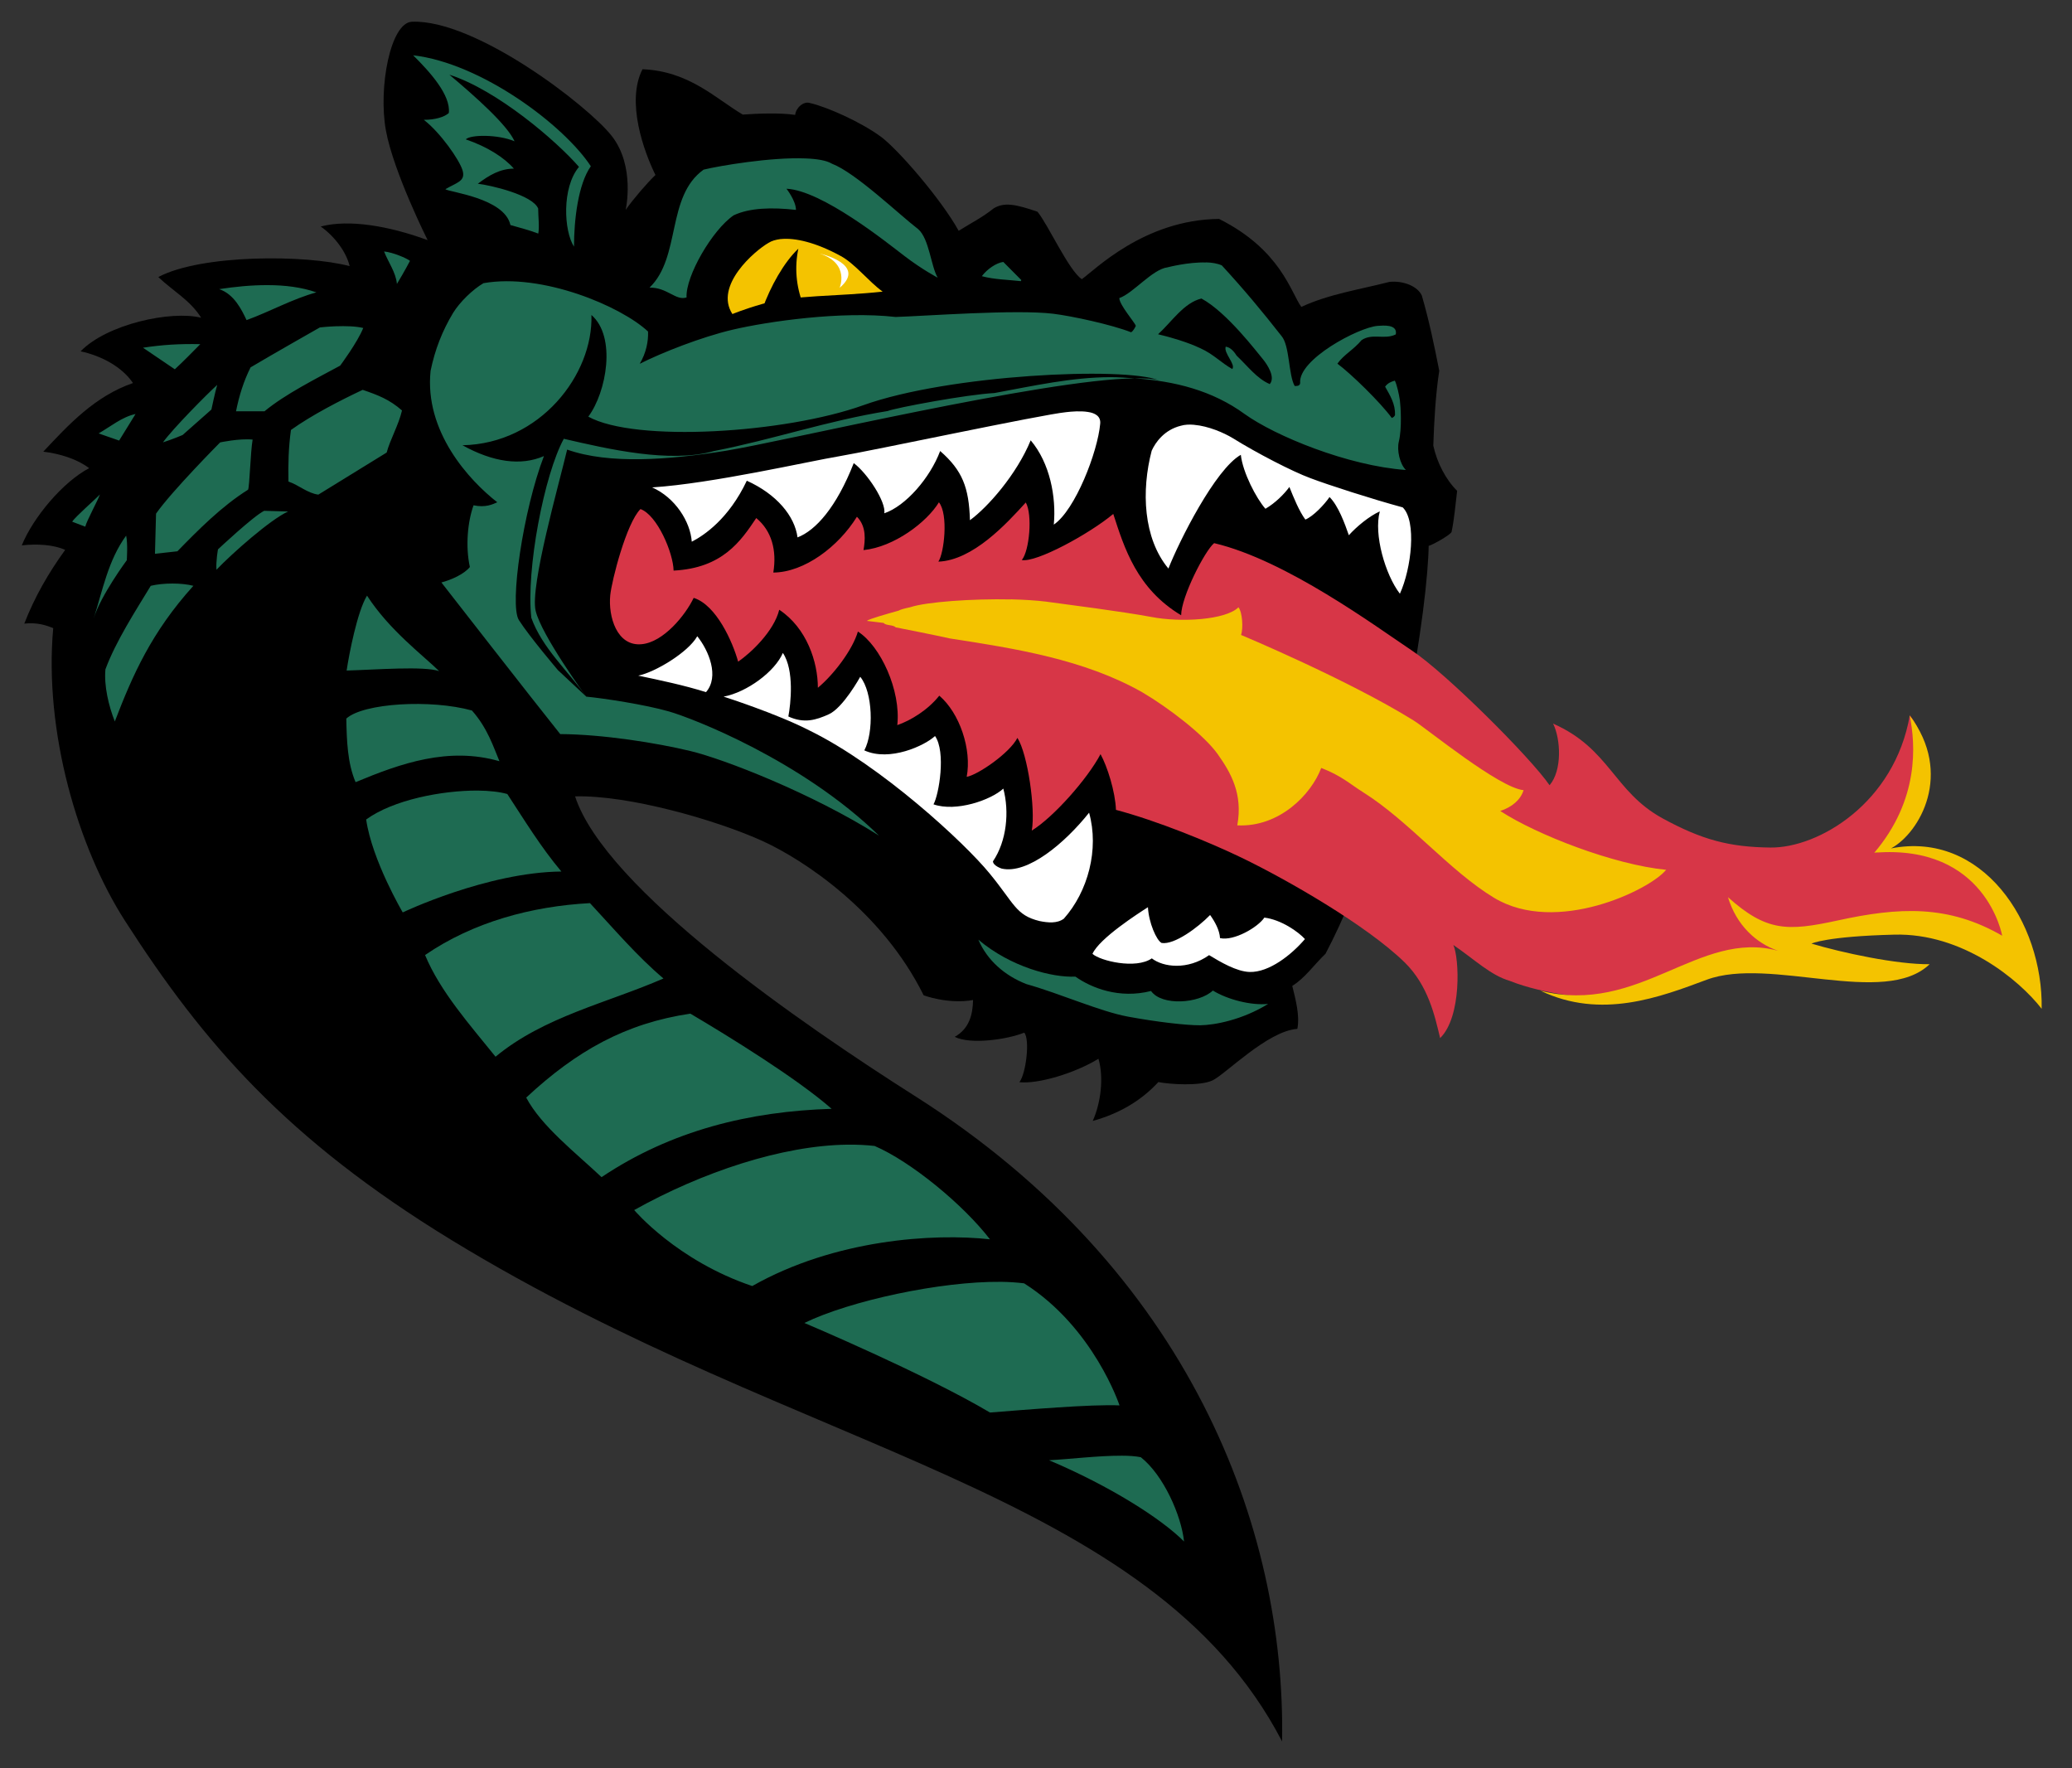 <svg height="64pt" viewBox="0 0 75 64" width="75pt" xmlns="http://www.w3.org/2000/svg"><rect x="0" y="0" width="75" height="64" fill="#333333" stroke="none"/><path d="m33.152 39.691c-4.16-2.641-11.242-7.52-12.336-10.867 1.918-.055 5.121.852 6.824 1.633 1.398.645 4.27 2.488 5.793 5.566 0 0 .875.332 1.789.172-.012.516-.129 1.031-.664 1.332.574.289 1.91.094 2.516-.152.211.23.07 1.48-.176 1.793.668.074 2.004-.32 2.863-.848.199.684.086 1.594-.207 2.25.895-.246 1.711-.688 2.375-1.406.395.078 1.492.156 1.957-.059.465-.215 1.992-1.793 3.074-1.867.094-.484-.062-1.059-.184-1.555.465-.289.777-.754 1.203-1.164 2.715-5.141 3.711-12.793 3.734-14.762.113-.023.75-.371.828-.5.102-.484.137-.961.203-1.492-.406-.398-.73-1.02-.863-1.637.027-.867.086-1.879.215-2.707-.18-.922-.375-1.848-.629-2.719-.145-.336-.664-.551-1.172-.5-1.055.273-2.195.441-3.191.906-.383-.523-.742-2.066-2.977-3.184-2.719.023-4.52 1.871-4.969 2.18-.473-.312-1.215-1.969-1.605-2.441-.785-.27-1.203-.355-1.586-.121-.414.332-.828.535-1.266.812-.633-1.145-2.211-2.969-2.832-3.418-.707-.516-1.926-1.066-2.551-1.207-.242-.078-.516.188-.535.43-.527-.082-1.363-.051-1.898-.012-.984-.582-1.945-1.574-3.629-1.641-.602 1.176.051 2.98.469 3.828-.289.273-.809.875-1.078 1.262 0 0 .359-1.582-.508-2.68-.867-1.102-4.938-4.223-7.23-4.129-.773.031-1.223 2.371-.941 3.934.277 1.508 1.508 3.965 1.508 3.965v.004c-1.395-.512-2.844-.762-3.867-.492.488.344.922.906 1.047 1.434-1.586-.422-5.375-.43-6.926.395.539.512 1.156.84 1.551 1.473-1.094-.273-3.414.234-4.363 1.215.754.164 1.496.559 1.895 1.148-1.379.477-2.328 1.504-3.246 2.484.609.074 1.238.273 1.66.598-.945.492-2.031 1.785-2.438 2.793.562-.062 1.156-.023 1.57.164-.594.82-1.098 1.688-1.48 2.668.473-.047.777.055 1.047.164-.336 3.75.895 7.945 2.598 10.594 2.852 4.441 5.855 7.902 11.781 11.531 12.738 7.789 25.34 9.016 30.102 18.168.137-7.75-3.359-17.043-13.254-23.336"/><path d="m43.945 19.66c-.34.285-1.188 1.945-1.191 2.609-1.605-.961-2.059-2.441-2.457-3.668-.875.73-2.793 1.77-3.312 1.668.277-.324.395-1.648.145-2.082-.695.766-1.91 2.09-3.164 2.141.207-.305.371-1.707.02-2.148-.434.715-1.617 1.617-2.73 1.73.059-.34.117-.852-.238-1.207-.672 1.086-1.906 2.012-3.027 2.02.133-.805-.059-1.512-.617-1.973-.559.836-1.223 1.812-2.992 1.902-.012-.641-.594-2.012-1.199-2.227-.512.512-1.039 2.582-1.094 3.117-.078.762.234 1.867 1.145 1.773.785-.078 1.574-1.047 1.875-1.676.82.258 1.41 1.59 1.609 2.309.453-.309 1.293-1.094 1.488-1.879.996.66 1.398 1.891 1.398 2.824.578-.48 1.258-1.379 1.449-2.035.82.523 1.562 2.133 1.426 3.387.492-.172 1.102-.543 1.52-1.066.738.629 1.18 1.945.992 2.938.402-.07 1.555-.859 1.836-1.41.371.578.66 2.578.52 3.355.793-.488 2.023-1.883 2.488-2.766.242.434.535 1.355.559 2.016 1.488.395 3.375 1.164 4.57 1.742 1.605.777 4.488 2.422 5.879 3.777.855.84 1.09 1.93 1.285 2.742.789-.773.695-2.91.477-3.371.746.504 1.34 1.094 2.047 1.301 1.195.477 3 .699 4.277.629 1.723-.395 4.469-1.406 5.867-1.801.609-.258 1.652-.617 2.352-.629 1.203-.125 2.305-.262 3.484.133.809.125 1.988.488 2.688.891 0 0-.445-1.441-1.199-2.41-.137-.199-1.055-1.898-4.27-1.457.68-.285 1.742-1.691 1.871-2.355.133-.957-.098-2.012-.594-2.613-.551 3.176-3.305 4.805-5.043 4.785-1.484-.016-2.477-.277-3.91-1.059-1.77-.973-1.898-2.516-3.957-3.426.277.566.332 1.695-.129 2.23-.691-1.008-3.758-4.066-4.988-4.879-1.305-.871-4.551-3.27-7.152-3.883" fill="#d73647"/><path d="m14.953 2c.609.602 1.367 1.441 1.293 2.09-.156.145-.504.25-.906.246.59.453 1.297 1.453 1.406 1.84s-.215.43-.625.672c.121.105 2.141.316 2.355 1.297.359.105.648.172 1.008.309.047-.258-.004-.602-.004-.906-.199-.492-1.719-.844-2.184-.898.41-.309.805-.543 1.305-.547-.34-.391-.949-.789-1.742-1.059.168-.176 1.168-.184 1.766.07-.262-.59-1.414-1.617-2.359-2.41 1.734.555 3.879 2.402 4.691 3.336-.629.754-.547 2.324-.18 2.887 0-.977.152-2.266.609-2.91-.98-1.492-3.961-3.73-6.434-4.016zm14.195 3.734c-1.25-.051-3.125.27-3.68.406-1.359.973-.812 3.168-1.957 4.27.641-.012.953.488 1.34.355-.039-.77.934-2.449 1.707-2.973.582-.273 1.387-.293 2.254-.195-.004-.336-.344-.766-.344-.766 1.285.062 3.617 1.934 4.27 2.434.648.496 1.203.785 1.203.785-.246-.422-.305-1.402-.703-1.754-.711-.547-2.266-2.043-3.125-2.371-.199-.121-.551-.176-.965-.191zm-15.246 3.367c.148.383.43.762.465 1.176.289-.477.473-.836.473-.836-.117-.094-.617-.309-.938-.34zm22.414.379c-.258.035-.586.262-.777.516.449.121.918.125 1.41.18l.02-.039zm7.336.02c-.645-.02-1.391.176-1.391.176-.551.07-1.242.938-1.746 1.113.008.254.555.871.598 1.004-.035.082-.102.191-.168.234-.703-.277-2.152-.59-2.824-.672-1.352-.164-4.668.086-5.703.117-1.969-.223-4.629.164-5.883.457-1.145.266-2.594.84-3.379 1.238.234-.395.316-.816.301-1.168-.98-.918-3.836-2.125-5.957-1.75-.391.23-.855.68-1.098 1.074-.398.66-.66 1.34-.816 2.098-.23 2.195 1.391 3.961 2.414 4.758-.16.07-.422.203-.859.109-.215.598-.297 1.488-.133 2.234-.211.262-.684.469-1.031.559 0 0 3.293 4.23 4.301 5.488 1.543.008 3.496.32 4.711.613 1.223.293 4.398 1.527 6.828 3.062-2.793-2.719-6.746-4.25-7.609-4.496-.859-.246-2.344-.473-2.992-.535v-.004s-1.621-2.219-1.828-3.105c-.207-.891.844-4.578 1.141-5.832 1.52.539 3.676.375 5.742.043 2.129-.344 11.516-2.586 14.801-2.621-.289-.02-.574-.043-.871-.043-1.395 0-2.824.32-4.203.574-.992.051-3.562.531-3.871.652-2.172.348-4.145 1.031-6.289 1.449-1.578.449-3.828-.074-5.43-.445-.707 1.293-1.371 4.73-1.176 6.48.395 1.094 1.312 1.902 1.977 2.84l-1.012-.945s-1.031-1.211-1.414-1.812c-.352-.547.156-3.984.906-5.938-.836.367-1.848.219-2.949-.391 2.805-.055 4.738-2.555 4.668-4.715.91.789.547 2.793-.113 3.68 1.699.941 7.121.602 9.953-.414 3.086-1.109 9.441-1.406 10.703-.902-.195-.059-.508-.074-.879-.07 1.438.094 2.812.438 3.984 1.293 1.094.785 3.715 1.871 5.832 2.023-.219-.219-.332-.715-.254-1.031.117-.477.066-1.266.039-1.48-.031-.223-.109-.574-.184-.723-.133.039-.258.086-.352.219.184.324.371.625.359 1.023-.016.059-.07.09-.117.109-.418-.57-1.477-1.602-1.969-1.965.227-.324.582-.5.875-.852.391-.262.828-.004 1.238-.207.074-.383-.477-.32-.656-.309-.688.051-2.887 1.219-2.805 2.07-.012.121-.145.105-.199.105-.227-.398-.176-1.461-.477-1.809-.703-.898-1.359-1.684-2.16-2.555-.156-.07-.359-.105-.578-.109zm-33.957.82c-.605-.004-1.223.062-1.762.145.543.18.816.75.992 1.121.848-.309 1.66-.766 2.527-1.004-.535-.188-1.145-.262-1.758-.262zm2.469 1.488c-.324.012-.586.043-.586.043s-1.715.973-2.508 1.445c-.254.508-.414 1.027-.527 1.59h1.031c.742-.617 1.875-1.184 2.738-1.652 0 0 .625-.836.836-1.363-.266-.066-.66-.074-.984-.062zm-4.914.648c-.773-.016-1.371.023-2.074.129l1.152.781c.293-.27.672-.656.922-.91zm.613 1.473c-.375.34-1.602 1.578-1.965 2.082.34-.109.711-.266.711-.266l1.043-.922s.133-.633.211-.895zm5.266.18c-.812.383-1.84.91-2.598 1.453-.09.652-.102 1.238-.09 1.867.379.129.688.422 1.082.473l2.473-1.523c.125-.469.434-1 .555-1.523-.457-.402-.875-.559-1.422-.746zm-8.223.875c-.488.105-.902.453-1.336.703l.742.258zm4.238.926c-.488-.047-1.176.102-1.176.102s-1.75 1.762-2.32 2.578l-.039 1.453.812-.09c.758-.777 1.605-1.633 2.559-2.23.055-.125.086-1.367.164-1.812zm-5.527 1.984c-.148.164-.895.809-1.004.988l.473.18c.055-.223.457-.949.531-1.168zm5.945.594c-.387.188-1.672 1.395-1.672 1.395s-.078.422-.055.738c.551-.578 1.945-1.816 2.594-2.109zm-4.996.898c-.652.891-.852 1.984-1.176 3 .254-.836 1.199-2.109 1.199-2.109s.043-.598-.023-.891zm1.676 1.734c-.273 0-.555.027-.785.082-.562.926-1.262 2.004-1.641 3.023-.055.598.117 1.324.34 1.887.641-1.672 1.324-3.227 2.844-4.91-.215-.055-.488-.082-.758-.082zm7.043.438c-.352.57-.652 2.129-.738 2.711 1.094-.031 2.781-.168 3.348.02-.594-.582-1.801-1.48-2.609-2.73zm1.195 3.938c-.871.055-1.637.23-1.945.512.016.785.039 1.605.336 2.301 1.641-.684 3.363-1.289 5.207-.758-.211-.5-.43-1.203-.996-1.836-.75-.207-1.727-.273-2.602-.219zm2.805 3.117c-1.281-.004-3.047.332-4.031 1.047.211 1.473 1.324 3.363 1.324 3.363s3.043-1.453 5.742-1.48c-.738-.875-1.34-1.863-1.957-2.805-.273-.078-.648-.121-1.078-.125zm4.07 4.074c-2.102.113-4.223.68-5.969 1.879.547 1.32 1.625 2.531 2.551 3.68 1.758-1.457 4.07-1.953 6.078-2.832-.949-.801-1.789-1.789-2.66-2.727zm14.059 1.324c.32.746.949 1.297 1.734 1.605 1.254.355 2.668.992 3.684 1.18 1.02.188 2.098.316 2.617.312.52-.008 1.52-.195 2.453-.773-.617.062-1.465-.156-2-.484-.504.473-1.852.566-2.238.016-1.148.293-2.156-.109-2.738-.52-.832.039-2.328-.34-3.512-1.336zm-10.426 2.676c-2.336.348-4.113 1.336-5.941 3.039.555 1.043 1.801 2.004 2.727 2.879 2.531-1.695 5.367-2.383 8.328-2.473-1.242-1.094-3.75-2.641-5.113-3.445zm5.691 4.742c-2.375.027-5.27.996-7.723 2.367 0 0 1.543 1.832 4.273 2.75 2.984-1.691 6.566-1.918 8.605-1.691-.98-1.27-2.867-2.816-4.176-3.379-.312-.035-.641-.051-.98-.047zm5.539 4.965c-2.168-.023-5.449.684-7.102 1.488 0 0 4.34 1.832 6.719 3.242 1.305-.102 3.672-.305 4.688-.258 0 0-.93-2.82-3.453-4.418-.254-.031-.539-.051-.852-.055zm4.367 6.293c-.809-.004-1.871.125-2.613.164 2.18.922 4.047 2.098 4.887 2.941-.098-.938-.742-2.402-1.566-3.051-.195-.039-.434-.055-.707-.055zm0 0" fill="#1e6b52"/><path d="m28.254 8.652c-.172.023-.316.062-.434.137-.5.285-1.977 1.551-1.309 2.578 0 0 .406-.172 1.086-.367 1.168-.332 2.656-.262 4.352-.445-.504-.363-1.004-1.012-1.516-1.289-.898-.492-1.656-.668-2.176-.613zm8.348 13.043c-1.402-.031-3.078.09-3.648.281-.27.059-.367.09-.426.125-.441.125-1.062.297-1.152.371.164.023.414.047.609.074.078.105.348.059.434.16.121.023 1.469.289 1.965.402 2.355.363 4.852.754 6.957 1.945.957.562 2.242 1.551 2.73 2.234.488.688.922 1.449.715 2.586 1.52.074 2.672-1.109 3.039-2.078.73.281 1.023.57 1.527.887 1.652 1.039 3.121 2.844 4.734 3.816 2.25 1.352 5.629-.285 6.223-1.016-1.906-.188-4.688-1.27-6.004-2.129.43-.145.734-.402.844-.754-.883-.078-3.512-2.234-3.977-2.52-2.379-1.48-6.25-3.098-6.25-3.098.086-.242.047-.832-.094-1-.457.453-2.066.559-3.156.348-1.098-.203-3.012-.445-3.816-.555-.352-.043-.789-.07-1.258-.082zm32.523 4.203c.215 1.051.348 3.047-1.281 4.965h.008c4.035-.324 4.621 3.004 4.621 3.004-1.949-1.125-3.723-1.043-5.977-.547-1.793.387-2.555.402-3.949-.848.305 1.012 1.023 1.672 1.816 1.941-2.875-.785-5.008 2.352-8.602 1.445 2.195 1.051 4.332.23 6.016-.398 2.289-.852 6.438 1.004 8.07-.562-1.199.012-3.18-.418-4.277-.746 0 0 .523-.262 2.996-.324 2.465-.066 4.523 1.633 5.336 2.684.055-3.156-2.168-6.453-5.453-5.805 1.047-.566 2.262-2.715.676-4.809zm0 0" fill="#f4c300"/><path d="m29.668 9.176c1.109.359.723 1.242.723 1.242 1.016-.855-.723-1.242-.723-1.242zm9.711 5.734c-.266-.043-.586-.016-.793.008-.895.09-7.074 1.406-8.203 1.594-1.129.188-4.598.988-6.777 1.129.836.371 1.383 1.242 1.434 1.965.445-.227 1.34-.828 1.992-2.207 1.074.484 1.734 1.273 1.836 2.051.656-.25 1.41-1.09 2.035-2.688.492.363 1.18 1.414 1.105 1.816.773-.262 1.656-1.277 2.023-2.254.805.703 1.043 1.32 1.078 2.504.645-.469 1.691-1.656 2.199-2.891.695.82.93 2.051.836 3.051.777-.527 1.59-2.633 1.68-3.652.027-.27-.184-.387-.445-.426zm3.844.465c-.172-.016-.34-.008-.484.035-.594.148-.914.598-1.051.902-.379 1.445-.309 3.168.605 4.266.387-.988 1.695-3.594 2.621-4.117.07.637.559 1.578.891 1.953.355-.207.68-.531.867-.789.152.379.352.875.578 1.18.281-.113.691-.543.875-.816.32.32.551.957.699 1.383.27-.301.734-.691 1.121-.863-.227.828.199 2.297.727 2.98.418-.914.613-2.629.102-3.125-1.109-.301-2.695-.812-3.344-1.059-.656-.242-1.938-.906-2.805-1.445-.32-.195-.887-.441-1.402-.484zm-17.984 7.652c-.324.582-1.535 1.309-2.137 1.426.797.168 1.66.348 2.453.598.492-.562.102-1.504-.316-2.023zm3.098.605c-.285.672-1.297 1.422-2.145 1.582 0 0 1.895.602 3.113 1.227 2.594 1.27 5.617 4.07 6.512 5.168.902 1.094.945 1.516 1.812 1.727.305.062.637.094.879-.086.871-.977 1.285-2.504.914-3.836-.871 1.094-2.223 2.238-3.164 2.023 0 0-.309-.098-.316-.262.5-.738.598-1.797.375-2.633-.445.414-1.711.855-2.527.57.199-.355.457-1.902.055-2.473-.363.344-1.641.941-2.559.52.348-.652.309-2.105-.148-2.664 0 0-.617 1.125-1.141 1.359-.461.207-.887.34-1.461.078.086-.449.223-1.676-.199-2.301zm13.215 9.203c-.336.215-1.758 1.125-2.008 1.688.277.254 1.57.566 2.148.164.414.32 1.293.434 2.074-.117.406.246.992.594 1.465.609.711.02 1.52-.625 2.004-1.191-.238-.262-.852-.699-1.469-.777-.23.348-1.105.859-1.605.742-.016-.289-.188-.598-.359-.836-.441.453-1.293 1.086-1.754 1.012-.184-.086-.469-.738-.496-1.293zm0 0" fill="#fff"/><path d="m28.898 9c-.52.492-1.004 1.355-1.301 2.18.43-.012 1.469-.176 1.469-.176-.25-.645-.309-1.332-.168-2.004zm14.59 1.805c-.637.152-1.078.848-1.57 1.293.445.105 1.055.281 1.527.504.48.215.758.531 1.16.754.133-.168-.32-.578-.238-.809.188.023.32.207.398.328.41.387.723.82 1.195 1.027.223-.25-.102-.723-.238-.891-.215-.254-1.309-1.707-2.234-2.207zm0 0"/></svg>